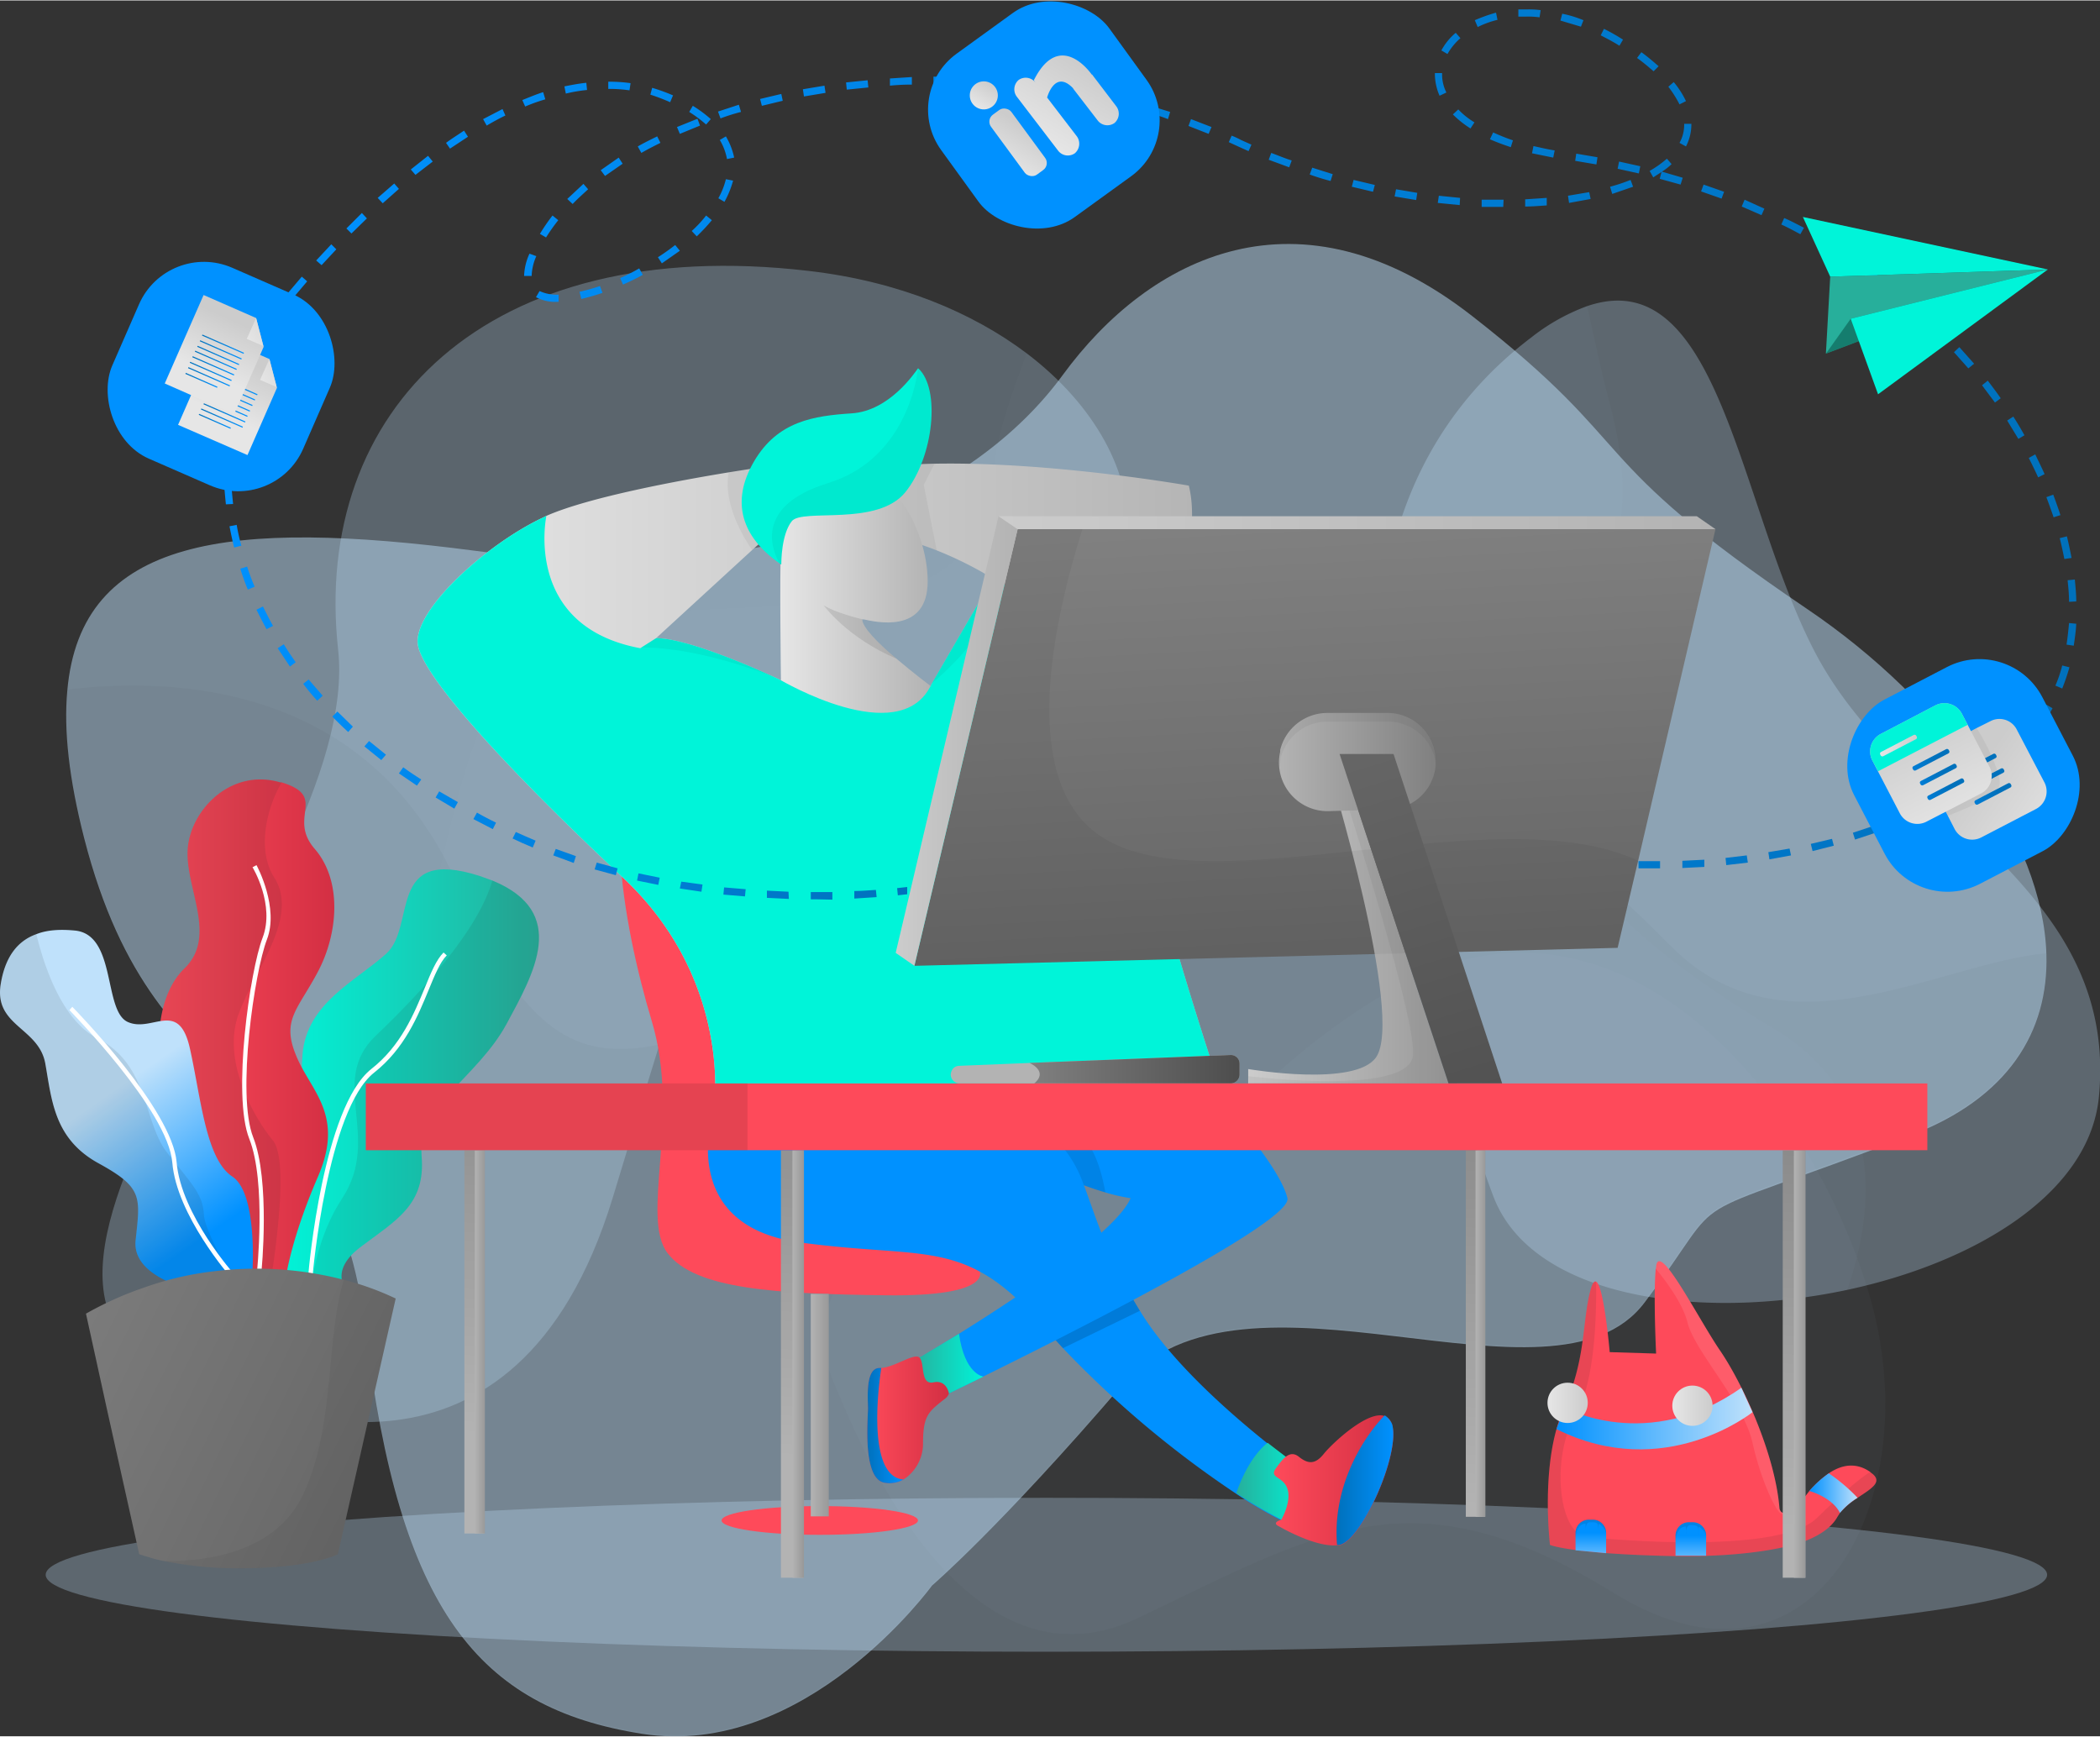<svg width="584" height="483" xmlns="http://www.w3.org/2000/svg" xmlns:xlink="http://www.w3.org/1999/xlink" viewBox="0 0 583.8 482.6"><rect x="0" y="0" width="583.8" height="482.6" fill="#333333" stroke="none"/><defs><linearGradient id="a" x1="77.17" y1="300.73" x2="149.86" y2="300.73" gradientUnits="userSpaceOnUse"><stop offset="0" stop-color="#00f4d9"/><stop offset="1" stop-color="#27af9b"/></linearGradient><linearGradient id="b" x1="44.22" y1="287.93" x2="92.97" y2="287.93" gradientUnits="userSpaceOnUse"><stop offset="0" stop-color="#fe4a5a"/><stop offset="1" stop-color="#d32f43"/></linearGradient><linearGradient id="c" x1="33.54" y1="301.75" x2="60.79" y2="341.07" gradientUnits="userSpaceOnUse"><stop offset="0" stop-color="#bfe1fb"/><stop offset="1" stop-color="#0091ff"/></linearGradient><linearGradient id="d" x1="0.61" y1="360.32" x2="110.94" y2="414.41" gradientUnits="userSpaceOnUse"><stop offset="0" stop-color="gray"/><stop offset="1" stop-color="#666"/></linearGradient><linearGradient id="e" x1="432.71" y1="394.27" x2="487.24" y2="394.27" gradientUnits="userSpaceOnUse"><stop offset="0" stop-color="#0091ff"/><stop offset="1" stop-color="#bfe1fb"/></linearGradient><linearGradient id="f" x1="430.14" y1="389.89" x2="441.44" y2="389.89" gradientUnits="userSpaceOnUse"><stop offset="0" stop-color="#e6e6e6"/><stop offset="1" stop-color="#ccc"/></linearGradient><linearGradient id="g" x1="464.84" y1="390.69" x2="476.14" y2="390.69" xlink:href="#f"/><linearGradient id="h" x1="503.03" y1="415" x2="516.44" y2="415" xlink:href="#e"/><linearGradient id="i" x1="495.46" y1="424.92" x2="504.93" y2="291.42" gradientUnits="userSpaceOnUse"><stop offset="0" stop-color="#b3b3b3"/><stop offset="1" stop-color="gray"/></linearGradient><linearGradient id="j" x1="498.71" y1="379.09" x2="501.86" y2="379.09" gradientUnits="userSpaceOnUse"><stop offset="0" stop-color="#b3b3b3"/><stop offset="1" stop-color="#999"/></linearGradient><linearGradient id="k" x1="406.82" y1="418.63" x2="416.3" y2="285.12" xlink:href="#i"/><linearGradient id="l" x1="410.23" y1="370.62" x2="412.93" y2="370.62" xlink:href="#j"/><linearGradient id="m" x1="116.15" y1="218.38" x2="340.97" y2="218.38" gradientUnits="userSpaceOnUse"><stop offset="0" stop-color="#e6e6e6"/><stop offset="1" stop-color="#b3b3b3"/></linearGradient><linearGradient id="n" x1="216.93" y1="164.44" x2="258.66" y2="164.44" xlink:href="#m"/><linearGradient id="o" x1="260.41" y1="307.96" x2="260.43" y2="307.94" gradientUnits="userSpaceOnUse"><stop offset="0" stop-color="#0071bc"/><stop offset="1" stop-color="#0091ff"/></linearGradient><linearGradient id="p" x1="343.66" y1="412.17" x2="363.97" y2="412.17" gradientUnits="userSpaceOnUse"><stop offset="0" stop-color="#27af9b"/><stop offset="1" stop-color="#00f4d9"/></linearGradient><linearGradient id="q" x1="354.14" y1="411.43" x2="387.31" y2="411.43" xlink:href="#b"/><linearGradient id="r" x1="371.57" y1="411.52" x2="387.31" y2="411.52" xlink:href="#o"/><linearGradient id="s" x1="253.54" y1="380.42" x2="273.37" y2="380.42" xlink:href="#p"/><linearGradient id="t" x1="241.12" y1="394.62" x2="263.78" y2="394.62" xlink:href="#b"/><linearGradient id="u" x1="241.12" y1="396.21" x2="251.15" y2="396.21" xlink:href="#o"/><linearGradient id="v" x1="225.38" y1="390.56" x2="230.42" y2="390.56" xlink:href="#j"/><linearGradient id="w" x1="130.12" y1="398.99" x2="139.6" y2="265.48" xlink:href="#i"/><linearGradient id="x" x1="131.97" y1="372.94" x2="134.8" y2="372.94" xlink:href="#j"/><linearGradient id="y" x1="218.4" y1="405.25" x2="227.88" y2="271.75" xlink:href="#i"/><linearGradient id="z" x1="220.26" y1="379.09" x2="223.41" y2="379.09" xlink:href="#j"/><linearGradient id="aa" x1="362.32" y1="145.27" x2="368.5" y2="263.33" xlink:href="#d"/><linearGradient id="ab" x1="347.02" y1="255.33" x2="402.7" y2="255.33" gradientUnits="userSpaceOnUse"><stop offset="0" stop-color="#ccc"/><stop offset="1" stop-color="#999"/></linearGradient><linearGradient id="ac" x1="355.55" y1="211.74" x2="399.27" y2="211.74" xlink:href="#i"/><linearGradient id="ad" x1="379.66" y1="205.18" x2="417.67" y2="329.1" gradientUnits="userSpaceOnUse"><stop offset="0" stop-color="#666"/><stop offset="1" stop-color="#4d4d4d"/></linearGradient><linearGradient id="ae" x1="248.98" y1="205.9" x2="282.87" y2="205.9" gradientUnits="userSpaceOnUse"><stop offset="0" stop-color="#ccc"/><stop offset="1" stop-color="#b3b3b3"/></linearGradient><linearGradient id="af" x1="277.63" y1="145.18" x2="476.94" y2="145.18" xlink:href="#ae"/><linearGradient id="ag" x1="264.31" y1="297.14" x2="344.6" y2="297.14" gradientUnits="userSpaceOnUse"><stop offset="0" stop-color="#b3b3b3"/><stop offset="1" stop-color="#b3b3b3"/></linearGradient><linearGradient id="ah" x1="286.2" y1="297.14" x2="344.6" y2="297.14" gradientUnits="userSpaceOnUse"><stop offset="0" stop-color="gray"/><stop offset="1" stop-color="#4d4d4d"/></linearGradient><linearGradient id="ai" x1="442.24" y1="426.08" x2="442.24" y2="437.86" xlink:href="#e"/><linearGradient id="aj" x1="470.08" y1="426.88" x2="470.08" y2="438.63" xlink:href="#e"/><linearGradient id="ak" x1="62.08" y1="173.85" x2="252.35" y2="173.85" gradientUnits="userSpaceOnUse"><stop offset="0" stop-color="#0091ff"/><stop offset="1" stop-color="#0071bc"/></linearGradient><linearGradient id="al" x1="66.18" y1="121.9" x2="577.24" y2="121.9" xlink:href="#ak"/><linearGradient id="am" x1="4118.12" y1="2879.47" x2="4125.98" y2="2879.47" gradientTransform="translate(-4299.8 2116.4) rotate(-59.5)" xlink:href="#f"/><linearGradient id="an" x1="4109.05" y1="2894.48" x2="4122.17" y2="2894.48" gradientTransform="translate(-4640.6 -996.5) rotate(-23.2)" xlink:href="#f"/><linearGradient id="ao" x1="4119.08" y1="2900.15" x2="4143.76" y2="2900.15" gradientTransform="translate(-4299.8 2116.4) rotate(-59.5)" xlink:href="#f"/><linearGradient id="ap" x1="-1989.41" y1="324.68" x2="-1989.24" y2="308.52" gradientTransform="translate(2014.2 617.5) rotate(23.7)" xlink:href="#f"/><linearGradient id="aq" x1="-1984.24" y1="311.87" x2="-1975.6" y2="300.46" gradientTransform="translate(2014.2 617.5) rotate(23.7)" xlink:href="#f"/><linearGradient id="ar" x1="55.21" y1="116.99" x2="64.15" y2="116.99" gradientTransform="translate(142.8 15.3) rotate(66.3)" xlink:href="#o"/><linearGradient id="as" x1="55.87" y1="116.07" x2="67.55" y2="116.07" gradientTransform="translate(143.2 12.9) rotate(66.3)" xlink:href="#o"/><linearGradient id="at" x1="56.54" y1="114.56" x2="68.22" y2="114.56" gradientTransform="translate(142.2 11.4) rotate(66.3)" xlink:href="#o"/><linearGradient id="au" x1="57.21" y1="113.04" x2="68.89" y2="113.04" gradientTransform="translate(141.2 9.9) rotate(66.3)" xlink:href="#o"/><linearGradient id="av" x1="57.87" y1="111.52" x2="69.55" y2="111.52" gradientTransform="translate(140.2 8.4) rotate(66.3)" xlink:href="#o"/><linearGradient id="aw" x1="58.54" y1="110" x2="70.22" y2="110" gradientTransform="translate(139.2 6.8) rotate(66.3)" xlink:href="#o"/><linearGradient id="ax" x1="59.2" y1="108.48" x2="70.89" y2="108.48" gradientTransform="translate(138.2 5.3) rotate(66.3)" xlink:href="#o"/><linearGradient id="ay" x1="59.87" y1="106.96" x2="71.55" y2="106.96" gradientTransform="translate(137.3 3.8) rotate(66.3)" xlink:href="#o"/><linearGradient id="az" x1="575.15" y1="232.97" x2="549.17" y2="214.49" xlink:href="#f"/><linearGradient id="ba" x1="555.32" y1="220.08" x2="537.96" y2="227.93" gradientTransform="translate(164.5 -230.9) rotate(27.5)" xlink:href="#o"/><linearGradient id="bb" x1="553.43" y1="215.9" x2="536.07" y2="223.76" gradientTransform="translate(162.3 -230.4) rotate(27.5)" xlink:href="#o"/><linearGradient id="bc" x1="551.55" y1="211.73" x2="534.19" y2="219.58" gradientTransform="translate(160.2 -229.9) rotate(27.5)" xlink:href="#o"/><linearGradient id="bd" x1="545.24" y1="229.56" x2="531.47" y2="201.14" xlink:href="#f"/><linearGradient id="be" x1="542.15" y1="218.81" x2="524.79" y2="226.66" gradientTransform="translate(162.4 -225) rotate(27.5)" xlink:href="#o"/><linearGradient id="bf" x1="540.26" y1="214.64" x2="522.9" y2="222.49" gradientTransform="translate(160.3 -224.5) rotate(27.5)" xlink:href="#o"/><linearGradient id="bg" x1="538.38" y1="210.47" x2="521.02" y2="218.32" gradientTransform="translate(158.1 -224) rotate(27.5)" xlink:href="#o"/><linearGradient id="bh" x1="522.63" y1="207.13" x2="532.98" y2="207.13" gradientTransform="translate(155.3 -220.3) rotate(27.5)" xlink:href="#f"/><linearGradient id="bi" x1="-1997.38" y1="315.72" x2="-1997.21" y2="299.56" gradientTransform="translate(2014.2 617.5) rotate(23.7)" xlink:href="#f"/><linearGradient id="bj" x1="-1992.2" y1="302.91" x2="-1983.56" y2="291.5" gradientTransform="translate(2014.2 617.5) rotate(23.7)" xlink:href="#f"/><linearGradient id="bk" x1="51.51" y1="105.59" x2="60.46" y2="105.59" gradientTransform="translate(130.2 11.9) rotate(66.3)" xlink:href="#o"/><linearGradient id="bl" x1="52.18" y1="104.67" x2="63.86" y2="104.67" gradientTransform="translate(130.6 9.5) rotate(66.3)" xlink:href="#o"/><linearGradient id="bm" x1="52.85" y1="103.15" x2="64.53" y2="103.15" gradientTransform="translate(129.6 8) rotate(66.3)" xlink:href="#o"/><linearGradient id="bn" x1="53.51" y1="101.63" x2="65.19" y2="101.63" gradientTransform="translate(128.6 6.4) rotate(66.3)" xlink:href="#o"/><linearGradient id="bo" x1="54.18" y1="100.11" x2="65.86" y2="100.11" gradientTransform="translate(127.6 4.9) rotate(66.3)" xlink:href="#o"/><linearGradient id="bp" x1="54.85" y1="98.59" x2="66.53" y2="98.59" gradientTransform="translate(126.6 3.4) rotate(66.3)" xlink:href="#o"/><linearGradient id="bq" x1="55.51" y1="97.07" x2="67.19" y2="97.07" gradientTransform="translate(125.6 1.9) rotate(66.3)" xlink:href="#o"/><linearGradient id="br" x1="56.18" y1="95.55" x2="67.86" y2="95.55" gradientTransform="translate(124.6 0.4) rotate(66.3)" xlink:href="#o"/></defs><path d="M521,414.5c-8.7,32.1-35.3,51.1-72.3,28.3-55.9-34.5-81.7-17.2-132.5,7s-81.1-58.4-84-64.6c-.4-.9-.8-1.8-1.1-2.7-11.5-30.3,27.4-56.8,54.4-37.2s40.7-35.1,101.3-70.2,115,25.8,132.5,83.5C525.3,378.1,525.5,398,521,414.5Z" fill="#bfe1fb" opacity="0.03"/><path d="M583.5,304.8c-2.6,27-34.5,46.1-70,53.7-41.4,8.8-87.6,2.1-98.3-25.9-19.8-52.1-27.4-121.9-30.7-139.2,0,0-10-60.9,41.2-99.7A56.3,56.3,0,0,1,441.2,85c36.8-12.6,42,55,63.2,95.9C528.2,226.9,589.1,246.2,583.5,304.8Z" fill="#bfe1fb" opacity="0.3"/><path d="M513.5,358.5c-41.4,8.8-87.6,2.1-98.3-25.9-19.8-52.1-27.4-121.9-30.7-139.2,0,0-10-60.9,41.2-99.7A56.3,56.3,0,0,1,441.2,85c2.1,9.2,4,18.5,6.1,26.3,9.3,34.7,0,48-14.1,83.1s13.7,63.8,60.1,91.6C526.2,305.8,519.9,340.2,513.5,358.5Z" fill="#bfe1fb" opacity="0.03"/><path d="M285.4,98.1c-4.1,11.1-8,21.8-8.8,30.5-4,42.4-35.5,38-96.4,41.6s-46,57.3-80.7,152.9c-11.8,32.6-25.7,51.5-38.8,62.2l-2.2-1.1C-28.2,366.9,101.3,247.1,94,180.5S135.2,64.7,224.8,75.2C249.9,78.1,270.4,86.8,285.4,98.1Z" opacity="0.05"/><path d="M274.8,187.7c-70.6,19-74.6,47.7-104.5,145.3-27,88.3-96.6,58.8-109.6,52.3l-2.2-1.1C-28.2,366.9,101.3,247.1,94,180.5S135.2,64.7,224.8,75.2c25.1,2.9,45.6,11.6,60.6,22.9C323.8,127.2,325.6,174.1,274.8,187.7Z" fill="#bfe1fb" opacity="0.3"/><path d="M531,315.6c-68.6,26.3-48.4,12.6-73.8,46.4s-111.4-16.5-145.3,23-52.8,55.7-52.8,55.7-35.1,48.4-80.7,41.2S111,447.2,101.7,370.1,44,313.2,23.4,232.9c-4.2-16.4-5.7-29.9-4.7-40.9,3.7-42.9,45.2-47.9,113.3-39,85.5,11.3,139.2-15.7,163.4-48.8s65.7-54,113.8-16.5,29.4,38.3,93.2,81.5c38.3,25.9,65.6,64.1,66.5,96.1C569.5,286.6,558.4,305.2,531,315.6Z" fill="#bfe1fb" opacity="0.5"/><path d="M531,315.2c-68.6,26.3-48.4,12.6-73.8,46.4s-111.4-16.5-145.3,23-52.8,55.7-52.8,55.7-35.1,48.4-80.7,41.2S111,446.8,101.7,369.7,44,312.8,23.4,232.5c-4.2-16.4-5.7-29.9-4.7-40.9,29.6-3.6,83.5-1.6,108.2,53.6,35.1,78.3,54.5,41.6,164.2,4.5S420.3,218.2,464.6,263c31.6,31.9,74.1,4.7,104.3,1.9C569.5,286.2,558.4,304.8,531,315.2Z" opacity="0.03"/><ellipse cx="290.9" cy="437.7" rx="278.2" ry="21.4" fill="#bfe1fb" opacity="0.3"/><path d="M140.8,284.6c-8.1,14.9-24.8,22.9-23.6,36.6s-7.1,17.9-17,25.4-2.8,13.3-2.8,13.3-5.7-.2-11-.8-7.6-1.1-8.5-2,.6-18,5.3-28.2-.3-21.7.9-35.9,14.6-20.2,23.2-27.9,0-30,26-21.7l3.6,1.3C158.3,253.5,148.4,270.5,140.8,284.6Z" fill="url(#a)"/><path d="M140.8,284.6c-8.1,14.9-24.8,22.9-23.6,36.6s-7.1,17.9-17,25.4-2.8,13.3-2.8,13.3-5.7-.2-11-.8c.8-7.5,3-17.3,8.7-26,11.2-17.1-4-32.5,9.3-45.2s28.4-29.3,32.5-43.2C158.3,253.5,148.4,270.5,140.8,284.6Z" fill="#212121" opacity="0.1"/><path d="M82.3,293.3c4,9.9,13.6,16.4,6.1,33.7s-8.9,27.9-8.9,27.9-.9,2.2-4.6,3.5a18.9,18.9,0,0,1-6.9.8s3.1-2.4,0-9.2-15.5-12.4-15.5-23.6-1.2-18.2-5.2-23.8-5.3-24.5,4-33.5,0-22.6.9-33.4,12.1-22.3,25.7-18.3h.4c13,4,1.5,9.6,9.2,18.5s6.5,23.5.9,34.1S78.2,283.4,82.3,293.3Z" fill="url(#b)"/><path d="M75.9,317c4.3,5.3.8,30.5-1,41.4a18.9,18.9,0,0,1-6.9.8s3.1-2.4,0-9.2-15.5-12.4-15.5-23.6-1.2-18.2-5.2-23.8-5.3-24.5,4-33.5,0-22.6.9-33.4,12.1-22.3,25.7-18.3h.4c-4.4,7.5-6.8,19-2.1,26.4,7.1,11.1-5.3,25.4-9.9,38.1S70.3,310.2,75.9,317Z" fill="#212121" opacity="0.1"/><path d="M66.8,359.5a57.2,57.2,0,0,1-7.2.4s-23.2-3.1-21.9-15.2,2.1-14.6-10.3-21.4-13-17.6-14.8-27.7S-1.7,285.2.2,273.5c1.2-7.5,4.6-12,9.9-13.9,3-1.2,6.7-1.4,10.8-1,11.5,1.2,7.8,22.3,14.6,25.4s14.2-6.5,17.3,7.4,4.4,30.7,11.8,35.6,5.6,28.8,5.3,29.5S71.9,358.7,66.8,359.5Z" fill="url(#c)"/><path d="M66.8,359.5a57.2,57.2,0,0,1-7.2.4s-23.2-3.1-21.9-15.2,2.1-14.6-10.3-21.4-13-17.6-14.8-27.7S-1.7,285.2.2,273.5c1.2-7.5,4.6-12,9.9-13.9,2.3,9.4,7.3,24,16.9,28.9,14.5,7.4,12.7,23.2,19.5,31.9s9.9,11.4,10.2,17.3C56.9,341.5,62.7,352.2,66.8,359.5Z" fill="#212121" opacity="0.1"/><path d="M64.4,355.3c-.6-.7-15.3-17.6-16.5-32.2S19.5,281,19.3,280.7l.8-.9c1.2,1.2,27.8,28.6,29,43.2s16.1,31.3,16.3,31.5Z" fill="#fff"/><path d="M72.6,354H71.4c0-.2,2.7-25.4-2.1-37.5s.2-46.8,3.7-55.9-2.7-19.5-2.8-19.6l1.1-.6c.3.5,6.3,11.9,2.9,20.7s-8.5,43.1-3.8,55S72.8,353,72.6,354Z" fill="#fff"/><path d="M86.9,354.7l-1.2-.2c.1-1.9,4.2-46.8,17.5-57.4,8.3-6.5,11.9-15.4,14.9-22.6,1.7-4.2,3.2-7.8,5.2-9.8l.9.8c-1.9,1.9-3.3,5.4-5,9.5-3,7.3-6.7,16.4-15.2,23.1C91,308.4,86.9,354.2,86.9,354.7Z" fill="#fff"/><path d="M110,360.9l-15.6,69-.5,2.1s-7.2,3.9-27.3,3.9a103.3,103.3,0,0,1-20.9-2,34.6,34.6,0,0,1-4.7-1.2l-2.3-.7L30,392.9l-6.1-27.8a95.6,95.6,0,0,1,14.3-6.6l2-.7a86.7,86.7,0,0,1,19.5-4.5,96.3,96.3,0,0,1,35.9,2.4A77.8,77.8,0,0,1,110,360.9Z" fill="url(#d)"/><path d="M110,360.9l-15.6,69-.5,2.1s-7.2,3.9-27.3,3.9a103.3,103.3,0,0,1-20.9-2c12.3.1,30.4-2.6,38.1-17.6,9.5-18.8,6.7-44.6,11.8-60.6A77.8,77.8,0,0,1,110,360.9Z" opacity="0.05"/><path d="M516.4,416.3a20.1,20.1,0,0,0-4.9,4.2l-.7,1.1c-3.2,5.8-12.5,7.8-12.5,7.8s-11.1,3.5-33.3,3.1c-28.3-.6-34.1-3.1-34.1-3.1s-2.8-23,3.7-37.5,5.1-24.2,7.6-33.5c.5-1.8,1-2.4,1.5-2.2,2.2,1,3.8,19.6,3.8,19.6l12.9.4s-.8-16.1-.1-23.6a1.3,1.3,0,0,0,.1-.6c.8-7.3,11.7,14.5,17.8,23.4s15.3,28.6,16.5,43.9c0,0,.2,1.1,1.1,1.2h0c1,.2,2.9-.7,6.2-4.8l1-1.3a29.1,29.1,0,0,1,5.4-4.9c4-2.7,7.9-2.9,11.5-.4l.2.2C523.7,411.8,520.3,413.7,516.4,416.3Z" fill="#fe4a5a"/><path d="M495.8,420.5h0c-1,2.2-6.1-8.2-8.6-19.5s-16.1-25.4-18.1-33.5c-1.2-4.9-5.5-10.9-8.8-14.9a1.3,1.3,0,0,0,.1-.6c.8-7.3,11.7,14.5,17.8,23.4s15.3,28.6,16.5,43.9C494.7,419.3,494.9,420.4,495.8,420.5Z" fill="#fff" opacity="0.1"/><path d="M516.4,416.3a20.1,20.1,0,0,0-4.9,4.2l-.7,1.1c-3.2,5.8-12.5,7.8-12.5,7.8s-11.1,3.5-33.3,3.1c-28.3-.6-34.1-3.1-34.1-3.1s-2.8-23,3.7-37.5,5.1-24.2,7.6-33.5c.5-1.8,1-2.4,1.5-2.2.1,6.1.2,27.2-5.7,37.1-6.9,11.7-4.8,33.1,3.2,33.9S494.5,432,505,422c4.9-4.7,10.2-9.8,14.9-12.9l.2.2C523.7,411.8,520.3,413.7,516.4,416.3Z" fill="#212121" opacity="0.1"/><path d="M434.9,391.2s23.2,12.9,49.2-5.5l3.1,6.8s-24.5,19.7-54.5,4.7Z" fill="url(#e)"/><circle cx="435.8" cy="389.9" r="5.6" fill="url(#f)"/><circle cx="470.5" cy="390.7" r="5.6" fill="url(#g)"/><path d="M516.4,416.3a20.1,20.1,0,0,0-4.9,4.2c-2.2-4.4-8.5-6.1-8.5-6.1a29.1,29.1,0,0,1,5.4-4.9A47.9,47.9,0,0,1,516.4,416.3Z" fill="url(#h)"/><path d="M272.3,353.2s4.1,7.2-26.1,6.8-52.9-1.6-60.6-11.7,3.7-37.5-4.4-64.5-16.1-70.6,2-80.7,84.7-1.2,97.3,37.1S272.3,353.2,272.3,353.2Z" fill="#fe4a5a"/><ellipse cx="227.9" cy="422.6" rx="27.3" ry="4" fill="#fe4a5a"/><rect x="495.6" y="319.7" width="6.3" height="118.82" fill="url(#i)"/><rect x="498.7" y="319.7" width="3.2" height="118.82" fill="url(#j)"/><rect x="407.5" y="319.7" width="5.4" height="101.88" fill="url(#k)"/><rect x="410.2" y="319.7" width="2.7" height="101.88" fill="url(#l)"/><path d="M198.5,308s5.3-35.5-25.4-64.2-55.2-55.2-56.9-64.5,18.6-27.9,34.7-35.5l1-.5c11.8-5.2,36.7-9.8,50.7-12.1l10.1-1.6,2,18.2-5.6,5-26.7,24.5c10.1,0,34.7,11.7,34.7,11.7,30.7,15.3,41.6,1.6,41.6,1.6L276,160.7a102.3,102.3,0,0,0-15.6-7.8c-9.3-3.7-14.6-3.9-14.6-3.9l-.5-19.4c4.7-.4,9.5-.7,14.5-.8,32.9-.6,70.7,6.1,70.7,6.1,2.8,11.6-1.5,26-6.3,39.8-4.3,12.2-8.9,23.9-9.5,32.8-1.2,18.8,25.9,99.2,26.3,100.5H198.5Z" fill="url(#m)"/><path d="M260.4,152.9c-9.3-3.7-14.6-3.9-14.6-3.9l-.5-19.4c4.7-.4,9.5-.7,14.5-.8l-3,5.9Z" opacity="0.05"/><path d="M214.7,147.8l-5.6,5c-2.3-3.3-8.2-12.9-6.5-21.6l10.1-1.6Z" opacity="0.05"/><path d="M198.5,308s5.3-35.5-25.4-64.2-55.2-55.2-56.9-64.5,18.6-27.9,34.7-35.5l1-.5S145.3,174,178,180.1l.3-.2,4.1-2.6c8.5,0,27.2,8.2,33,10.9l1.7.8c30.7,15.3,41.6,1.6,41.6,1.6l.4-.8h0L276,160.7a100.1,100.1,0,0,0,12.5,5.6,143.3,143.3,0,0,0,35.7,8.4c-4.3,12.2-8.9,23.9-9.5,32.8-1.2,18.8,25.9,99.2,26.3,100.5H198.5Z" fill="#00f4d9"/><path d="M258.7,190.6c-8.9,17.7-41.6-1.6-41.6-1.6s-.4-29.9,0-36,.4-16.1,14.9-21.3,25.9,14.9,25.9,29.8-14.8,11.2-17.7,10.6h-.5c0,2.2,4.7,6.9,9.5,10.9h0C253.9,187,258.7,190.6,258.7,190.6Z" fill="url(#n)"/><path d="M249.2,183h0c-13.7-5.8-20.2-14.8-20.2-14.8,3.5,2.1,9.4,3.5,10.9,3.9h-.2c0,2.2,4.7,6.9,9.5,10.9Z" opacity="0.1"/><path d="M288.5,166.3c-1.9.3-12.3,2.5-16.3,9.1s-10.9,12.6-13.1,14.4L276,160.7A100.1,100.1,0,0,0,288.5,166.3Z" opacity="0.05"/><path d="M215.4,188.2c-20.7-8.1-34.3-8.4-37.1-8.3l4.1-2.6C190.9,177.3,209.6,185.5,215.4,188.2Z" opacity="0.05"/><path d="M364,409.9l-5.7,13.7a121.1,121.1,0,0,1-14.6-8.4,283.9,283.9,0,0,1-48.2-40.5l-5.3-5.8-.5-.6c-21.4-24.6-32.2-18.2-67.3-23s-23.9-37.1-23.9-37.1h83.8a42.7,42.7,0,0,1,14.3,12.1c5.7,7.5,6.4,17.8,15.7,35.8,1.2,2.3,2.5,4.8,4.1,7.4l.5.8c8.4,13.9,24.5,28.1,35.5,36.9C359.2,406.5,364,409.9,364,409.9Z" fill="#0091ff"/><path d="M316.9,364.3l-21.4,10.4-5.3-5.8,22.1-12.8c1.2,2.3,2.5,4.8,4.1,7.4Z" opacity="0.15"/><path d="M260.4,307.9h0Z" fill="url(#o)"/><path d="M254.2,391.9l-4-11.3s58.1-33.5,64.1-47.6a49.5,49.5,0,0,1-7-1.6,120.6,120.6,0,0,1-15.1-5.7c-3.9-1.8-8.3-4.1-13-6.8L260.5,308H341s14.9,16.5,16.9,25S254.2,391.9,254.2,391.9Z" fill="#0091ff"/><path d="M307.3,331.4c-1.7-.5-3.7-1.1-6-2a33.9,33.9,0,0,0-4.7-9.1,43.9,43.9,0,0,0-4.9-5.4,21.7,21.7,0,0,1,6.7.1C303.6,315.9,306.2,325.3,307.3,331.4Z" opacity="0.1"/><path d="M364,409.7l-5.7,13.7a121.1,121.1,0,0,1-14.6-8.4s2.9-9.4,8.7-14C359.2,406.3,364,409.7,364,409.7Z" fill="url(#p)"/><path d="M251.7,136.7c-7.8,9.7-28.7,4.4-31.6,8.1s-2.9,11.3-2.9,12h-.1l-.4-.3c-10.4-7.3-13.7-17-7.1-28.3s16.7-12.7,27.2-13.4,17.5-11.3,18.4-12.5h.1C261.5,108,259.6,126.9,251.7,136.7Z" fill="#00f4d9"/><path d="M355.5,424.2s10,5.9,16.2,5.3h.7c6.1-1.2,17-25.4,14.6-33.5a3.5,3.5,0,0,0-2-2.4h0c-4.6-1.8-14.6,7.5-17,10.5s-4.4,2.8-6.9.8-4.4.4-6.4,3.2,2,2.1,3.2,5.7-1.7,8.6-1.7,8.6C353.3,423.3,355.5,424.2,355.5,424.2Z" fill="url(#q)"/><path d="M372.4,429.4h-.7c-1.7-21.1,13-36,13.3-36a5.8,5.8,0,0,1,2,2.4C389.4,404,378.5,428.2,372.4,429.4Z" fill="url(#r)"/><path d="M273.4,382.6s-5.2-.5-6.8-11.9l-13.1,7.9,4.3,11.6Z" fill="url(#s)"/><path d="M263.8,387.3c-.6,1.4-.7,1-3.5,3.4s-3.7,4.4-3.7,10.5a11.9,11.9,0,0,1-5.4,10,7.8,7.8,0,0,1-5.4.9c-6.1-1.2-4.5-17.8-4.5-20.6s-.8-11.3,3.2-11.3h.5c4-.3,9.3-4.4,10.7-2.8s.1,7.6,3.8,6.8S263.8,387.3,263.8,387.3Z" fill="url(#t)"/><path d="M251.2,411.2a7.8,7.8,0,0,1-5.4.9c-6.1-1.2-4.5-17.8-4.5-20.6s-.8-11.3,3.2-11.3h.5s-5,30.1,6.1,31Z" fill="url(#u)"/><rect x="225.4" y="359.6" width="5" height="61.86" fill="url(#v)"/><rect x="129.1" y="319.7" width="5.6" height="106.52" fill="url(#w)"/><rect x="132" y="319.7" width="2.8" height="106.52" fill="url(#x)"/><rect x="217.1" y="319.7" width="6.3" height="118.82" fill="url(#y)"/><rect x="220.3" y="319.7" width="3.2" height="118.82" fill="url(#z)"/><polygon points="476.9 147 455.4 239.2 449.7 263.4 254.2 268.4 282.9 147 476.9 147" fill="url(#aa)"/><path d="M402.7,301.1H347v-4c.7.1,29.6,5,35.5-3.2,8.1-11.3-13.3-81.1-13.3-81.1l1.5-1.5,1.7-1.8Z" fill="url(#ab)"/><path d="M402.7,301.1h-3.2l-52.3.2-.2-2.2c12.7,1.4,44.8,3.9,45.8-5.8s-17-66.6-22.1-82l1.7-1.8Z" opacity="0.05"/><path d="M455.4,239.2l-5.7,24.2-195.5,5L282.9,147h18c-7.8,25.1-18.4,70.4,5.6,85.7C336.6,252,416.5,220.9,455.4,239.2Z" opacity="0.05"/><path d="M386.2,224.9l-16.9.5a13.5,13.5,0,0,1-13.4-16.5v-.5a13.5,13.5,0,0,1,13.1-10.3h16.7a13.4,13.4,0,0,1,13.1,16.5h0A13.3,13.3,0,0,1,386.2,224.9Z" fill="url(#ac)"/><polygon points="417.6 301.1 402.7 301.1 372.4 209.5 387.4 209.5 417.6 301.1" fill="url(#ad)"/><polygon points="254.2 268.4 249 264.8 277.6 143.4 282.9 147 254.2 268.4" fill="url(#ae)"/><polygon points="476.9 147 471.7 143.4 277.6 143.4 282.9 147 476.9 147" fill="url(#af)"/><path d="M344.6,295.6v3.1a2.5,2.5,0,0,1-2.5,2.4H266.8a2.5,2.5,0,0,1-2.5-2.4,2.9,2.9,0,0,1,.7-1.8,2.4,2.4,0,0,1,1.7-.7l19.5-.8,55.8-2.2A2.4,2.4,0,0,1,344.6,295.6Z" fill="url(#ag)"/><path d="M344.6,295.6v3.1a2.5,2.5,0,0,1-2.5,2.4H287.5c4.1-3.4-1.3-5.7-1.3-5.7l55.8-2.2A2.4,2.4,0,0,1,344.6,295.6Z" fill="url(#ah)"/><rect x="101.7" y="301.1" width="434.1" height="18.56" fill="#fe4a5a"/><rect x="101.7" y="301.1" width="106.1" height="18.56" opacity="0.1"/><path d="M399.2,212.7a13.4,13.4,0,0,0-13.4-12.2H369.1A13.4,13.4,0,0,0,356,210.8v.4l-.3,2a15.6,15.6,0,0,1,.3-4.3v-.5a13.5,13.5,0,0,1,13.1-10.3h16.7A13.4,13.4,0,0,1,399.2,212.7Z" opacity="0.05"/><path d="M251.7,136.7c-7.8,9.7-28.7,4.4-31.6,8.1s-2.9,11.3-2.9,12h-.3l-.2-.4c-1.5-2.5-8-15.6,13.5-22.2s24.8-29.1,25-32h.1C261.5,108,259.6,126.9,251.7,136.7Z" opacity="0.05"/><path d="M446.5,426.1v5.6l-8.5-.8v-5a3.7,3.7,0,0,1,3.8-3.5h.9A3.7,3.7,0,0,1,446.5,426.1Z" fill="url(#ai)"/><path d="M446.5,426.1h0a10.4,10.4,0,0,0-.4-1,5.6,5.6,0,0,0-1.6-1.6l-.4,2.4s.4-2,0-2.4-.8-.4-2.1-.4-1.2,2.2-1.2,2.4v-2c-2.8,0-2.8,4.3-2.8,4.3v-1.8a3.7,3.7,0,0,1,3.8-3.7h.9A3.7,3.7,0,0,1,446.5,426.1Z" opacity="0.1"/><path d="M474.3,426.9v5.5h-8.5v-3.8h0v-1.8a3.7,3.7,0,0,1,3.8-3.7h1A3.7,3.7,0,0,1,474.3,426.9Z" fill="url(#aj)"/><path d="M474.3,426.9h0a4.2,4.2,0,0,0-.4-1,5.6,5.6,0,0,0-1.6-1.6l-.4,2.4s.5-2,0-2.4-.8-.4-2-.4-1.3,2.2-1.2,2.4v-2c-2.9,0-2.9,4.3-2.9,4.3v-1.8a3.7,3.7,0,0,1,3.8-3.7h1A3.7,3.7,0,0,1,474.3,426.9Z" opacity="0.1"/><path d="M226.7,249.9h-1.3v-2h6v2.1Zm-7.4-.1-6.1-.3v-2l6,.3Zm18.2-.1v-2.1c2.1,0,4.1-.2,6-.3l.2,2Zm-30.4-.6-6-.5.2-2,6,.5Zm42.5-.3-.2-2,2.7-.3h.1v2Zm-54.6-1-6-.9.4-1.9,5.9.8Zm-12-1.9-5.9-1.2.4-2,5.9,1.2Zm-11.8-2.7-5.9-1.6.6-1.9,5.8,1.6Zm-11.7-3.4-5.7-2.1.7-1.8,5.6,2Zm-11.4-4.3-2.8-1.2-2.8-1.3.9-1.8,2.7,1.2,2.8,1.2ZM137,230.4l-5.4-2.8,1-1.8c1.7,1,3.5,1.9,5.3,2.8Zm-10.7-5.7-5.2-3.1,1-1.7,5.2,3Zm-10.4-6.4-5-3.4,1.2-1.7c1.6,1.2,3.3,2.3,5,3.4Zm-9.9-7.1-4.7-3.8,1.3-1.5,4.7,3.8Zm-9.2-7.8c-1.5-1.4-3-2.8-4.4-4.3l1.4-1.4,4.3,4.2Zm-8.6-8.7a57.1,57.1,0,0,1-3.9-4.7l1.5-1.2,3.9,4.5Zm-7.6-9.5-3.4-5.1,1.7-1.1c1,1.7,2.2,3.4,3.3,5Zm-6.5-10.4c-1-1.8-1.9-3.6-2.8-5.4l1.8-.9c.9,1.8,1.8,3.6,2.8,5.4Zm-5.2-11c-.8-1.9-1.5-3.9-2.1-5.8l1.9-.6a53.7,53.7,0,0,0,2.1,5.6Zm-3.8-11.7c-.5-1.9-.9-3.9-1.3-5.9l2-.4a54.3,54.3,0,0,0,1.3,5.8Zm-2.3-12c-.2-2-.4-4-.5-6.1h2c.1,2,.3,4,.5,6Zm-.7-12.2c0-2,0-4.1.2-6.1h2c-.1,2-.2,4-.2,6ZM64.8,116l-2-.3.9-6,2,.4ZM67,104.2l-1.9-.5a35.6,35.6,0,0,1,1.8-5.9l1.9.7A48.4,48.4,0,0,0,67,104.2Z" fill="url(#ak)"/><path d="M461.2,241.3h-5.7v-2h6v2Zm6.5-.1v-2l6.1-.3v2Zm12.2-.8-.2-2,5.9-.7.3,2Zm12-1.6-.3-2,5.9-1,.4,1.9Zm12-2.3-.5-2,5.9-1.4.5,1.9Zm11.8-3.2-.6-1.9,5.7-1.9.6,1.9Zm11.4-4-.7-1.9,5.5-2.4.9,1.9Zm11.1-5.1-.9-1.8,5.3-2.9,1,1.7C541.9,222.3,540.1,223.2,538.2,224.2Zm10.6-6.2-1.1-1.7,4.9-3.4,1.2,1.6Zm9.8-7.3-1.4-1.5c1.6-1.3,3-2.7,4.4-4h.1l1.4,1.5H563Zm8.6-8.7-1.6-1.3a42,42,0,0,0,3.3-4.9l1.7,1A35.8,35.8,0,0,1,567.2,202Zm6.1-10.7-1.9-.8a36.9,36.9,0,0,0,1.9-5.6l2,.5A58.4,58.4,0,0,1,573.3,191.3Zm3.2-11.9-2-.3c.3-2,.5-3.9.7-6l2,.2C577.1,175.3,576.8,177.4,576.5,179.4Zm-1.3-12.2c0-2-.2-4-.4-6l2-.2c.2,2.1.4,4.1.4,6.1Zm-1.3-11.9c-.4-1.9-.8-3.9-1.3-5.8l2-.5c.5,2,.9,4,1.3,6Zm-3-11.6c-.6-1.8-1.3-3.7-2-5.6l1.9-.7c.7,1.9,1.4,3.8,2,5.7Zm-4.3-11.1c-.8-1.8-1.7-3.6-2.6-5.4l1.8-1c.9,1.9,1.8,3.7,2.6,5.5Zm-5.5-10.7-3.1-5.1,1.7-1.1c1.1,1.7,2.1,3.4,3.1,5.2Zm-6.5-10.1L551,107l1.6-1.3c1.2,1.6,2.5,3.3,3.6,4.9Zm-7.4-9.5-4-4.5,1.5-1.4,4.1,4.6ZM67.8,100.4l-1.6-1.2,2.4-3.4L70.3,97Zm471.3-6.9-4.3-4.2,1.3-1.5,4.4,4.2ZM73.9,92.2l-1.6-1.3,3.8-4.8,1.6,1.3Zm456.4-6.9-4.7-3.8,1.3-1.6,4.7,3.9ZM155,83.8a11.6,11.6,0,0,1-6-1.3l1-1.7a11.4,11.4,0,0,0,5.3,1v2Zm6.6-.8-.5-2a49.7,49.7,0,0,0,5.7-1.6l.7,1.9A61.2,61.2,0,0,1,161.6,83Zm-80.1-.3L80,81.4l3.9-4.6,1.5,1.3ZM173.2,79l-.8-1.8a52.8,52.8,0,0,0,5.3-2.7l1,1.8C176.9,77.3,175,78.2,173.2,79Zm347.7-1.2-5-3.5,1.2-1.6,4.9,3.5ZM147.8,76.6h-2.1a15.9,15.9,0,0,1,1.5-6.2l1.9.7A14.4,14.4,0,0,0,147.8,76.6Zm-58.4-3-1.5-1.3,4.2-4.5,1.4,1.4Zm94.6-.5-1.1-1.7a58.5,58.5,0,0,0,4.8-3.4l1.3,1.6Zm326.9-2-5.1-3.2,1-1.7,5.2,3.1ZM151.8,65.9l-1.7-1a51.6,51.6,0,0,1,3.5-5.1l1.6,1.3A52.2,52.2,0,0,0,151.8,65.9Zm41.9-.3-1.4-1.5a31.9,31.9,0,0,0,4-4.3l1.6,1.3A57.6,57.6,0,0,1,193.7,65.6ZM500.5,65c-1.7-.9-3.5-1.9-5.3-2.7l.8-1.8c1.9.8,3.7,1.8,5.5,2.7ZM97.7,64.8l-1.4-1.4,4.3-4.3,1.4,1.5Zm392-5.1-5.5-2.4.8-1.9,5.5,2.5Zm-71.8-2.3h-6v-2H418Zm6.1-.1v-2l6-.4V57C428.2,57.1,426.1,57.3,424,57.3Zm-18.2-.4-6.1-.6.3-2,5.9.6Zm-246.6-.3-1.5-1.4,4.5-4.2,1.3,1.5C162,53.9,160.5,55.2,159.2,56.6Zm-52.8-.2L105,54.9l4.6-4,1.3,1.5Zm329.8-.1-.3-2,5.9-1,.4,1.9ZM201.4,56l-1.7-1a20.9,20.9,0,0,0,2.1-5.3l2,.4A26.2,26.2,0,0,1,201.4,56Zm192.3-.5-6-1,.4-2,5.9,1Zm84.9-.4-5.7-2,.7-1.9,5.7,2Zm-30.4-1.3-.6-2a47.6,47.6,0,0,0,5.7-1.9l.7,1.9Zm-66.5-.6-5.9-1.4.5-1.9,5.9,1.4Zm85.5-2-5.8-1.6.5-1.9-2.3,1.5-1-1.8a29.3,29.3,0,0,0,4.8-3.4l1.3,1.5a13.9,13.9,0,0,1-2.7,2.1l5.8,1.7Zm-97.3-1c-1.9-.5-3.9-1.1-5.8-1.8l.7-1.9,5.7,1.8ZM168.2,48.8,167,47.2l5-3.5,1.1,1.7Zm-52.7-.3L114.2,47l4.8-3.8,1.3,1.6Zm340.1-.4-5.9-1.3.4-2,5.9,1.3Zm-97.2-1.7-5.7-2.1.7-1.9c1.9.7,3.8,1.5,5.7,2.1Zm85.4-.8-5.9-1,.3-2,5.9,1ZM202.1,44.1a15.6,15.6,0,0,0-2-5.3l1.7-1a19.5,19.5,0,0,1,2.3,5.9Zm229.7-.4-5.9-1.2.4-2c1.9.4,3.9.9,5.9,1.2ZM178.3,42.4l-1-1.8c1.7-1,3.6-1.9,5.4-2.8l.9,1.8C181.8,40.5,180,41.4,178.3,42.4Zm168.8-.5-2.9-1.3-2.6-1.2.8-1.8a20.6,20.6,0,0,1,2.6,1.2l2.9,1.3Zm-222-.7L124,39.6c1.6-1.2,3.4-2.3,5-3.4l1.1,1.7ZM420,40.8c-2.1-.7-4-1.4-5.8-2.2l.9-1.9a57.2,57.2,0,0,0,5.5,2.2Zm48.7-.2-1.8-1a10.2,10.2,0,0,0,1.3-5.1v-.2h2v.2A13.4,13.4,0,0,1,468.7,40.6ZM189,37.1l-.8-1.9,5.7-2.3.7,1.9Zm147,0-5.6-2.2.7-1.9,5.7,2.2Zm72.8-1.5a28,28,0,0,1-4.9-3.9l1.5-1.4a20.9,20.9,0,0,0,4.5,3.6Zm-273.5-.8-1-1.8,5.4-2.8.8,1.8C138.8,32.8,137,33.8,135.3,34.8Zm61-.3a35.9,35.9,0,0,0-4.7-3.5l1-1.7a34.1,34.1,0,0,1,5,3.7ZM324.7,33q-2.8-1.1-5.7-1.8l.5-2,5.8,1.8Zm-124.4-.2-.7-1.9,5.8-1.9.6,2A54,54,0,0,0,200.3,32.8Zm112.9-3.2-5.9-1.4.4-2,6,1.4ZM146,29.5l-.8-1.8c2-.8,3.9-1.6,5.8-2.2l.6,2A47.4,47.4,0,0,0,146,29.5Zm65.8-.2-.5-1.9,5.9-1.4.4,1.9Zm255.1-.4a30.4,30.4,0,0,0-3.1-4.9l1.5-1.3a24.7,24.7,0,0,1,3.4,5.3Zm-280.6-.6a52,52,0,0,0-5.5-2.1l.5-1.9a49.6,49.6,0,0,1,5.8,2.1ZM301.4,27l-5.9-1.1.3-2,6,1.1Zm-77.9-.3-.3-2,6-1,.3,2Zm176.7-.2a15.3,15.3,0,0,1-1.3-5.9v-.4h2v.4a11.1,11.1,0,0,0,1.2,5Zm-242.9-.6-.4-2c2-.4,4.1-.8,6.1-1l.2,2A42.8,42.8,0,0,0,157.3,25.9ZM289.5,25l-6-.7.2-2,6.1.7ZM175,25a38.1,38.1,0,0,0-5.9-.4v-2a42.1,42.1,0,0,1,6.2.4Zm60.4-.2-.2-2,6-.6.2,2Zm42.1-1-6-.4v-2l6.1.4Zm-30.1-.1v-2l6.1-.4v2.1Q250.4,23.4,247.4,23.7Zm18.1-.5h-6v-2h6.1Zm194.2-3.5c-1.4-1.2-2.9-2.5-4.6-3.7l1.2-1.6c1.7,1.2,3.3,2.6,4.8,3.9Zm-57.3-4.8-1.7-1a16.6,16.6,0,0,1,4-4.9l1.3,1.5A16.6,16.6,0,0,0,402.4,14.9Zm47.8-2.3c-1.7-1.1-3.5-2-5.2-2.9l.9-1.8a55.4,55.4,0,0,1,5.3,3ZM410.8,7.4,410,5.5a45.3,45.3,0,0,1,5.9-2.1l.4,2A25.8,25.8,0,0,0,410.8,7.4Zm28.7-.1-5.7-1.7.5-1.9a30.9,30.9,0,0,1,5.9,1.8ZM428,4.7a23,23,0,0,0-3.7-.2h-2.2v-2h2.3a25.5,25.5,0,0,1,3.9.2Z" fill="url(#al)"/><rect x="32.4" y="75.6" width="57.9" height="57.91" rx="19.7" transform="translate(47.1 -15.8) rotate(23.6)" fill="#0091ff"/><rect x="261.4" y="4" width="57.7" height="56.05" rx="19.2" transform="translate(36.3 176.1) rotate(-35.9)" fill="#0091ff"/><circle cx="273.5" cy="26.4" r="3.9" fill="url(#am)"/><rect x="279.6" y="29.3" width="7" height="20.68" rx="2.4" transform="translate(31.4 175.1) rotate(-36.3)" fill="url(#an)"/><path d="M287.4,22.2l.5.7a3.4,3.4,0,0,0-4.7-.8,3.4,3.4,0,0,0-.5,4.7l11.4,14.9a3.4,3.4,0,0,0,4.7.8,3.5,3.5,0,0,0,.5-4.8L291.1,27s2.1-7.9,7.2-2.6h0c0,.1.1.1.1.2l6.7,8.7a3.4,3.4,0,0,0,4.7.8,3.4,3.4,0,0,0,.5-4.7l-6.7-8.8h-.1S294.7,7.7,287.4,22.2Z" fill="url(#ao)"/><polygon points="508.8 76.8 507.6 98.2 569.3 74.8 508.8 76.8" fill="#27af9b"/><polygon points="569.3 74.8 507.6 98.2 514.5 88.5 569.3 74.8" fill="#054c42" opacity="0.5"/><polygon points="501.2 60.2 508.8 76.8 569.3 74.8 501.2 60.2" fill="#00f4d9"/><polygon points="522.1 109.5 569.3 74.8 514.5 88.5 522.1 109.5" fill="#00f4d9"/><polygon points="68.8 126.4 49.5 118 60.3 93.3 74.9 99.7 77 107.7 68.8 126.4" fill="url(#ap)"/><polygon points="74.9 99.7 72.3 105.5 76.9 107.5 74.9 99.7" fill="url(#aq)"/><rect x="59.5" y="112.2" width="0.3" height="9.62" transform="translate(-71.4 124.6) rotate(-66.3)" fill="url(#ar)"/><rect x="61.5" y="109.8" width="0.3" height="12.61" transform="translate(-69.4 125.9) rotate(-66.3)" fill="url(#as)"/><rect x="62.2" y="108.3" width="0.3" height="12.61" transform="translate(-67.6 125.7) rotate(-66.3)" fill="url(#at)"/><rect x="62.9" y="106.7" width="0.3" height="12.61" transform="translate(-65.8 125.4) rotate(-66.3)" fill="url(#au)"/><rect x="63.5" y="105.2" width="0.3" height="12.61" transform="translate(-64 125.1) rotate(-66.3)" fill="url(#av)"/><rect x="64.2" y="103.7" width="0.3" height="12.61" transform="translate(-62.2 124.8) rotate(-66.3)" fill="url(#aw)"/><rect x="64.9" y="102.2" width="0.3" height="12.61" transform="translate(-60.4 124.5) rotate(-66.3)" fill="url(#ax)"/><rect x="65.5" y="100.7" width="0.3" height="12.61" transform="translate(-58.6 124.2) rotate(-66.3)" fill="url(#ay)"/><rect x="517.1" y="186" width="57.7" height="58.99" rx="19.7" transform="translate(484.9 -368.3) rotate(62.5)" fill="#0091ff"/><path d="M566,224.8l-15.2,7.9a5.5,5.5,0,0,1-7.4-2.3l-1.9-3.7-5.8-11.1a5.4,5.4,0,0,1,2.4-7.3l11.4-6,3.8-1.9a5.4,5.4,0,0,1,7.3,2.2l7.8,14.9A5.5,5.5,0,0,1,566,224.8Z" fill="url(#az)"/><path d="M555.9,217.9c-.4,3.5-11,7.4-14.4,8.8l-5.8-11.1a5.4,5.4,0,0,1,2.4-7.3l11.4-6C551.9,205.9,556.3,214.8,555.9,217.9Z" opacity="0.05"/><rect x="548.4" y="220" width="11.3" height="1.33" rx="0.5" transform="translate(-39.3 280.7) rotate(-27.5)" fill="url(#ba)"/><rect x="546.4" y="215.9" width="11.3" height="1.33" rx="0.5" transform="translate(-37.6 279.3) rotate(-27.5)" fill="url(#bb)"/><rect x="544.3" y="211.8" width="11.3" height="1.33" rx="0.5" transform="translate(-36 277.9) rotate(-27.5)" fill="url(#bc)"/><path d="M545.4,198.3l7.7,14.8a5.5,5.5,0,0,1-2.4,7.4l-15.1,7.8a5.5,5.5,0,0,1-7.4-2.2l-7.7-14.8a5.5,5.5,0,0,1,2.4-7.4L538,196A5.5,5.5,0,0,1,545.4,198.3Z" fill="url(#bd)"/><rect x="535.3" y="218.7" width="11.3" height="1.33" rx="0.5" transform="translate(-40.2 274.5) rotate(-27.5)" fill="url(#be)"/><rect x="533.2" y="214.6" width="11.3" height="1.33" rx="0.5" transform="translate(-38.5 273.1) rotate(-27.5)" fill="url(#bf)"/><rect x="531.2" y="210.5" width="11.3" height="1.33" rx="0.5" transform="translate(-36.9 271.7) rotate(-27.5)" fill="url(#bg)"/><path d="M545.4,198.3l1.6,3.1-24.9,12.9-1.6-3a5.5,5.5,0,0,1,2.4-7.4L538,196A5.5,5.5,0,0,1,545.4,198.3Z" fill="#00f4d9"/><rect x="522.1" y="206.5" width="11.3" height="1.33" rx="0.5" transform="translate(-36 267.1) rotate(-27.5)" fill="url(#bh)"/><polygon points="65.1 115 45.8 106.5 56.6 81.9 71.2 88.3 73.3 96.3 65.1 115" fill="url(#bi)"/><polygon points="71.2 88.3 68.6 94.1 73.2 96.1 71.2 88.3" fill="url(#bj)"/><rect x="55.8" y="100.8" width="0.3" height="9.62" transform="translate(-63.2 114.4) rotate(-66.3)" fill="url(#bk)"/><rect x="57.9" y="98.4" width="0.3" height="12.61" transform="translate(-61.1 115.7) rotate(-66.3)" fill="url(#bl)"/><rect x="58.5" y="96.8" width="0.3" height="12.61" transform="translate(-59.4 115.4) rotate(-66.3)" fill="url(#bm)"/><rect x="59.2" y="95.3" width="0.3" height="12.61" transform="translate(-57.6 115.1) rotate(-66.3)" fill="url(#bn)"/><rect x="59.9" y="93.8" width="0.3" height="12.61" transform="translate(-55.8 114.8) rotate(-66.3)" fill="url(#bo)"/><rect x="60.5" y="92.3" width="0.3" height="12.61" transform="translate(-54 114.6) rotate(-66.3)" fill="url(#bp)"/><rect x="61.2" y="90.8" width="0.3" height="12.61" transform="translate(-52.2 114.3) rotate(-66.3)" fill="url(#bq)"/><rect x="61.9" y="89.2" width="0.3" height="12.61" transform="translate(-50.4 114) rotate(-66.3)" fill="url(#br)"/></svg>